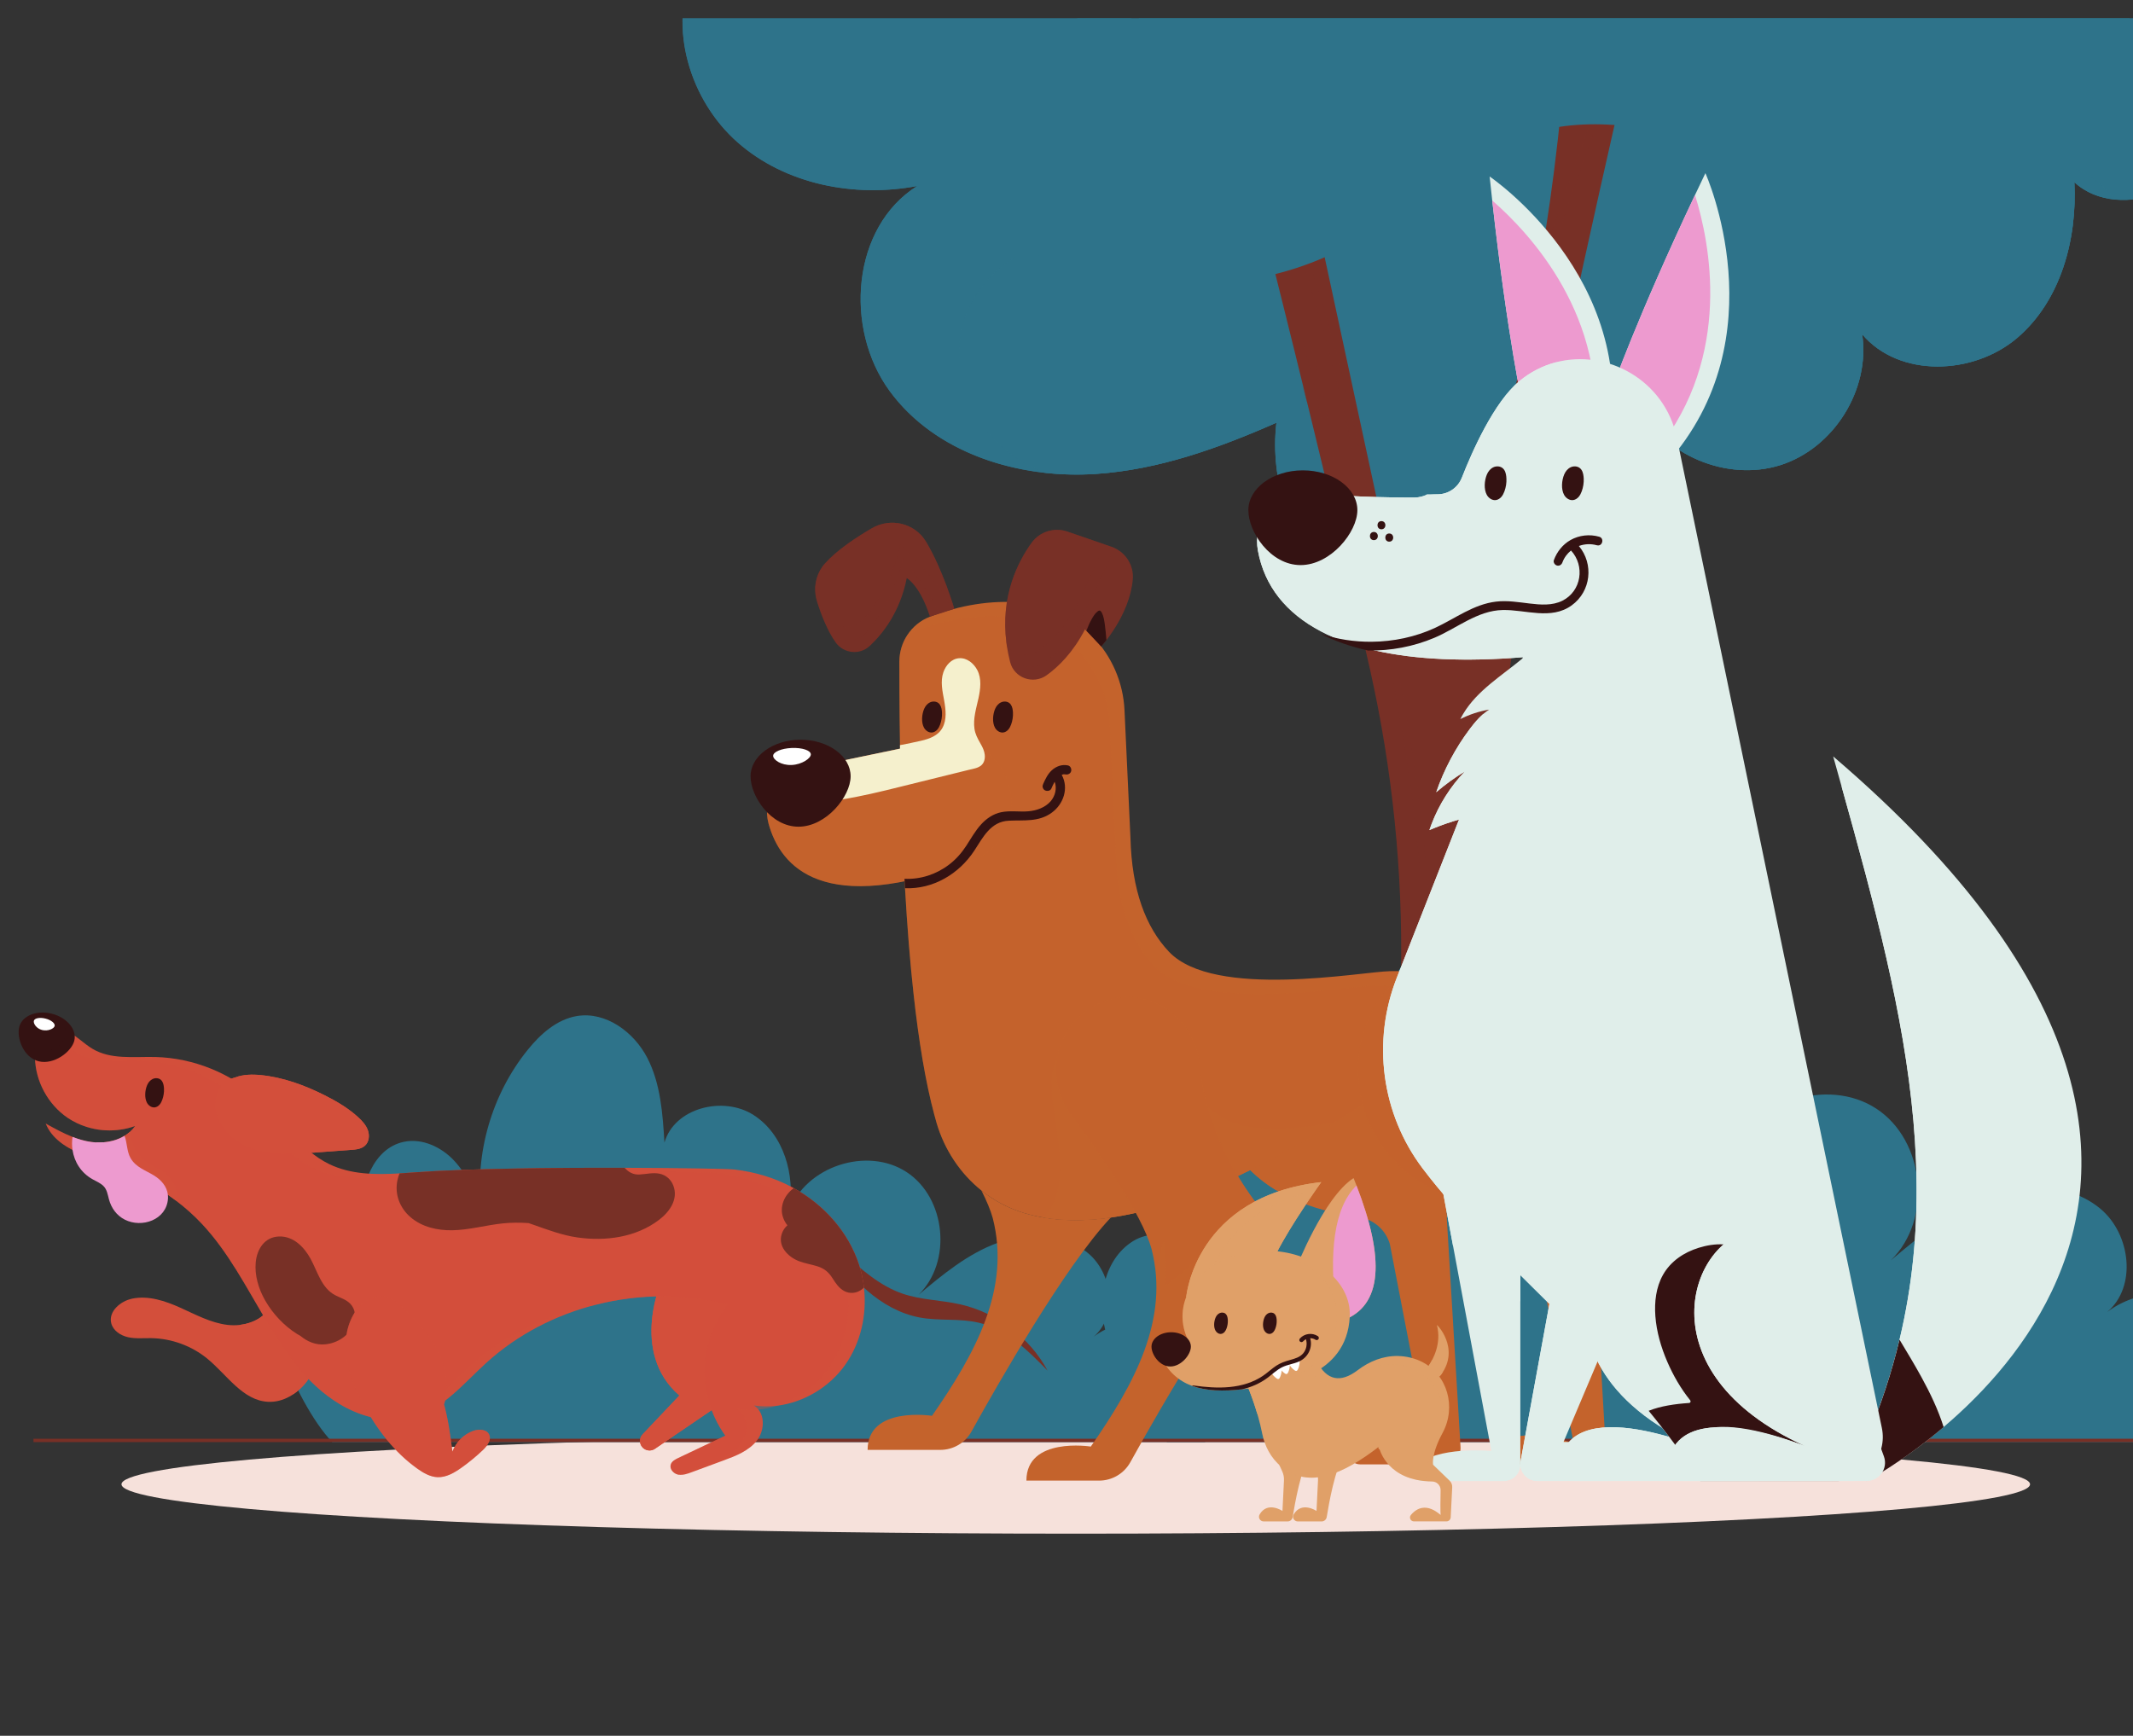 <?xml version="1.0" encoding="UTF-8"?>
<svg id="Capa_1" data-name="Capa 1" xmlns="http://www.w3.org/2000/svg" xmlns:xlink="http://www.w3.org/1999/xlink" viewBox="0 0 668.39 544">
  <rect x="0" y="0" width="668.39" height="544" fill="#333333" stroke="none"/>
  <defs>
    <style>
      .cls-1 {
        opacity: .28;
      }

      .cls-1, .cls-2, .cls-3, .cls-4, .cls-5 {
        isolation: isolate;
      }

      .cls-1, .cls-6 {
        fill: #c4632c;
      }

      .cls-7 {
        fill: #e0eeea;
      }

      .cls-8 {
        fill: #f6e1db;
      }

      .cls-9 {
        fill: #fff;
      }

      .cls-10 {
        fill: #2e738a;
      }

      .cls-2 {
        opacity: .36;
      }

      .cls-2, .cls-11 {
        fill: #d34f3b;
      }

      .cls-12 {
        opacity: .24;
      }

      .cls-13 {
        opacity: .82;
      }

      .cls-14 {
        clip-path: url(#clippath-2);
      }

      .cls-15, .cls-3 {
        fill: #783026;
      }

      .cls-16, .cls-4 {
        fill: #341212;
      }

      .cls-17 {
        fill: #f5f0cd;
      }

      .cls-18, .cls-5 {
        fill: #e0a068;
      }

      .cls-19 {
        clip-path: url(#clippath-1);
      }

      .cls-3 {
        opacity: .3;
      }

      .cls-20 {
        clip-path: url(#clippath);
      }

      .cls-21 {
        fill: none;
      }

      .cls-4 {
        opacity: .56;
      }

      .cls-5 {
        opacity: .25;
      }

      .cls-22 {
        fill: #ed9acf;
      }
    </style>
    <clipPath id="clippath">
      <rect class="cls-21" width="668.39" height="544"/>
    </clipPath>
    <clipPath id="clippath-1">
      <rect class="cls-21" x="10.49" y="5.75" width="657.9" height="446.2"/>
    </clipPath>
    <clipPath id="clippath-2">
      <path class="cls-21" d="M506.81,35.29c-5.87-.51-11.73-1.03-17.6-1.54-5.16,52.63-16.43,104.65-33.51,154.7-1.24,3.63-4.47,6.36-8.3,6.64-6.66,.49-8.99-6.3-10.19-11.9-7.67-35.58-15.35-71.17-23.02-106.75-5.29,1.4-10.57,2.8-15.86,4.19,2.09,8.41,18.01,71.32,31,129.32,7,31.24,10.26,63.2,9.69,95.2l-2.25,125.57h28.79c-.9-67.56-1.79-135.32,5.38-202.51,6.95-65.08,21.42-129.09,35.86-192.93h0Z"/>
    </clipPath>
  </defs>
  <g class="cls-20">
    <g>
      <g id="BACKGROUND">
        <ellipse class="cls-8" cx="337.1" cy="465.18" rx="299.03" ry="15.48"/>
      </g>
      <g id="OBJECTS">
        <g class="cls-19">
          <g>
            <g>
              <path class="cls-10" d="M711.17,8.74c-1.79-12.06-16.59-22.05-26.6-15.08,7.45-17.33,3.1-39.06-10.45-52.18-13.55-13.12-35.4-16.78-52.49-8.78-8.94-21.28-23.02-41.12-42.93-52.8s-46.19-13.9-65.91-1.92c-19.73,11.99-29.78,39.48-19.01,59.9-11.39-15.52-29.88-24.76-48.83-28.21-18.95-3.44-38.46-1.61-57.46,1.53-9.53,1.58-19.26,3.57-27.41,8.77-8.15,5.19-14.48,14.27-13.8,23.91,.27,3.82,1.96,7.5,4.46,10.43-22.54-6.35-47.26-4.8-70.64-.91-25.09,4.18-53.05,13.52-62.99,36.93-7.81,18.38-.96,41.11,14.03,54.3,14.99,13.2,36.61,17.39,56.24,13.68-20.5,12.89-22.94,44.62-8.66,64.18s40.39,27.64,64.56,26.05c19.72-1.29,38.52-8.05,56.69-16.06-2.13,18.23,4.35,37.58,17.91,50.08,18.01,16.6,47.05,19.77,68.22,7.46s32.76-39.13,27.24-62.98c7.9,15.65,27.85,24.03,44.56,18.73s28.18-23.65,25.61-40.99c11.64,13.7,34.83,12.81,48.53,1.17,13.7-11.65,18.88-30.9,17.97-48.85,6.97,6.53,18.1,6.96,26.89,3.22,8.79-3.73,15.64-10.9,21.59-18.38,7.6-9.54,14.46-21.13,12.67-33.19h0Z"/>
              <path class="cls-10" d="M698.51,41.93c-5.95,7.47-12.8,14.64-21.59,18.37-4.34,1.84-9.27,2.67-13.97,2.24-4.81-.42-9.4-2.16-12.92-5.46,.91,17.95-4.27,37.2-17.96,48.85-13.7,11.65-36.9,12.54-48.53-1.17,2.57,17.35-8.91,35.69-25.61,40.99-16.72,5.3-36.66-3.08-44.57-18.73,5.53,23.86-6.07,50.67-27.23,62.99-21.17,12.31-50.22,9.14-68.22-7.46-13.56-12.49-20.04-31.84-17.92-50.08-18.17,8.01-36.98,14.77-56.69,16.06-5.23,.34-10.55,.23-15.83-.35-19.08-2.1-37.54-10.38-48.72-25.7-14.29-19.55-11.85-51.29,8.65-64.18-19.62,3.71-41.24-.48-56.23-13.68-15-13.2-21.84-35.92-14.03-54.3,9.95-23.42,37.9-32.77,62.99-36.93,23.38-3.9,48.09-5.44,70.64,.91-2.51-2.93-4.2-6.61-4.47-10.44-.68-9.63,5.66-18.71,13.81-23.91,8.15-5.18,17.87-7.19,27.41-8.77,19-3.14,38.51-4.97,57.45-1.53,18.96,3.44,37.43,12.69,48.83,28.21-10.76-20.42-.71-47.92,19.01-59.9,19.73-11.98,46-9.76,65.92,1.93,19.9,11.67,33.99,31.52,42.92,52.8,17.09-8.01,38.94-4.34,52.49,8.78s17.91,34.84,10.45,52.18c10-6.97,24.8,3.02,26.6,15.08,1.8,12.06-5.08,23.65-12.66,33.2h-.02Z"/>
              <g class="cls-13">
                <path class="cls-10" d="M650.02,57.08c.91,17.95-4.27,37.2-17.96,48.85-13.7,11.65-36.9,12.54-48.53-1.17,2.57,17.35-8.91,35.69-25.61,40.99-16.72,5.3-36.66-3.08-44.57-18.73,5.53,23.86-6.07,50.67-27.23,62.99-21.17,12.31-50.22,9.14-68.22-7.46-13.56-12.49-20.04-31.84-17.92-50.08-18.17,8.01-36.98,14.77-56.69,16.06-5.23,.34-10.55,.23-15.83-.35-4.9-1.9-9.47-4.59-13.44-8.09-11.71-10.31-17.07-28.06-10.96-42.43,7.77-18.29,29.61-25.6,49.22-28.85,18.27-3.05,37.59-4.25,55.2,.71-1.96-2.29-3.28-5.16-3.49-8.15-.53-7.54,4.42-14.63,10.79-18.69,6.36-4.05,13.97-5.61,21.42-6.85,14.85-2.45,30.09-3.88,44.89-1.19,14.81,2.7,37.6-15.4,53.01-24.76,15.42-9.37,35.95-7.63,51.51,1.49,15.56,9.13,26.56,24.63,33.55,41.26,13.34-6.26,30.42-3.41,41.01,6.85,.99,.96,1.91,1.97,2.78,3.05-4.81-.42-9.4-2.16-12.92-5.46h-.01Z"/>
              </g>
              <g>
                <path class="cls-15" d="M409.91,127.17c-.19-.76-.38-1.53-.57-2.29-2.88-9.91,.57,2.29,.57,2.29Z"/>
                <g>
                  <path class="cls-15" d="M506.81,35.29c-5.87-.51-11.73-1.03-17.6-1.54-5.16,52.63-16.43,104.65-33.51,154.7-1.24,3.63-4.47,6.36-8.3,6.64-6.66,.49-8.99-6.3-10.19-11.9-7.67-35.58-15.35-71.17-23.02-106.75-5.29,1.4-10.57,2.8-15.86,4.19,2.09,8.41,18.01,71.32,31,129.32,7,31.24,10.26,63.2,9.69,95.2l-2.25,125.57h28.79c-.9-67.56-1.79-135.32,5.38-202.51,6.95-65.08,21.42-129.09,35.86-192.93h0Z"/>
                  <g class="cls-14">
                    <g class="cls-12">
                      <path class="cls-15" d="M503.48,24c-4.11,11.56-8.26,23.1-12.33,34.67-3.91,11.11-7.67,22.28-10.69,33.67-3.03,11.43-5.25,23.07-6.16,34.87-.94,12.14-.71,24.32-1.17,36.47-.23,6.07-.62,12.15-1.45,18.18-.58,4.19-1.54,8.44-3.42,12.25-1.73,3.51-4.36,6.76-8.14,8.14-4.52,1.65-9.29,.31-13.18-2.26-8.61-5.68-12.43-16.33-14.68-25.93-1.21-5.17-2.04-10.42-2.97-15.64-1.04-5.87-2.18-11.72-3.4-17.56-2.43-11.61-5.21-23.15-8.34-34.6-3.14-11.5-6.63-22.9-10.46-34.19-.94-2.77-1.9-5.53-2.88-8.28-.44-1.25-2.44-.71-2,.55,4.07,11.45,7.8,23.02,11.16,34.69,3.35,11.62,6.33,23.34,8.96,35.15,1.32,5.93,2.55,11.88,3.68,17.85,1.06,5.59,1.97,11.21,3.03,16.8,1.92,10.04,4.69,20.8,11.75,28.57,3.22,3.55,7.54,6.52,12.32,7.39,4.45,.81,8.9-.41,12.3-3.39,3.18-2.78,5.13-6.75,6.41-10.71,1.53-4.72,2.1-9.69,2.57-14.61,1.17-12.29,.98-24.65,1.35-36.98,.19-6.17,.53-12.35,1.24-18.49,.7-5.99,1.75-11.93,3.04-17.82,2.58-11.77,6.15-23.31,10.02-34.71,3.95-11.64,8.16-23.2,12.28-34.78l3.12-8.77c.45-1.26-1.55-1.8-2-.55l.04,.02Z"/>
                      <path class="cls-15" d="M449.05,307.5c-.49-16.51-1.68-33-3.55-49.42-1.86-16.27-4.38-32.46-7.58-48.51-.41-2.03-.82-4.07-1.25-6.1-.27-1.3-2.27-.75-2,.55,3.38,16.08,6.09,32.29,8.11,48.6,2.01,16.24,3.34,32.56,3.99,48.9,.65,16.35,.63,32.72-.07,49.07s-2.07,32.66-4.12,48.89c-2.05,16.22-4.78,32.35-8.18,48.34-.43,2.03-.88,4.06-1.33,6.08-.29,1.3,1.7,1.85,2,.55,3.59-16.04,6.51-32.24,8.74-48.52,2.23-16.3,3.8-32.69,4.67-49.12,.87-16.42,1.06-32.87,.57-49.3h0Z"/>
                      <path class="cls-15" d="M460.03,224.41c-.49-.13-1.19,.17-1.27,.72-2.29,14.82-3.49,29.8-3.52,44.8,0,4.23,.08,8.47,.25,12.7,.05,1.33,2.12,1.33,2.07,0-.6-14.85-.09-29.73,1.54-44.5,.46-4.16,1.01-8.3,1.65-12.44,.09-.55-.14-1.11-.72-1.27h0Z"/>
                      <path class="cls-15" d="M461.91,404.01c-1.25-19.28-2.17-38.58-2.77-57.9-.34-10.94-.58-21.88-.71-32.82-.02-1.33-2.09-1.33-2.07,0,.24,19.42,.8,38.83,1.69,58.23,.88,19.3,2.09,38.59,3.62,57.85,.86,10.91,1.83,21.81,2.91,32.7,.13,1.31,2.2,1.33,2.07,0-1.9-19.33-3.48-38.69-4.73-58.06h0Z"/>
                      <path class="cls-15" d="M413.03,116.73c-.8-3.26-1.68-6.5-2.63-9.72-.38-1.27-2.37-.73-2,.55,3.31,11.19,5.72,22.66,7.15,34.25,.41,3.29,.73,6.59,.99,9.89,.1,1.32,2.17,1.33,2.07,0-.91-11.78-2.77-23.49-5.58-34.97h0Z"/>
                    </g>
                  </g>
                </g>
              </g>
              <path class="cls-10" d="M316.1,138.05c-2.26-.6-4.4-1.46-6.41-2.56-2.85-5.05-5.23-10.35-7.09-15.85-3.84-11.4-4.8-25.68,4-33.9,11.52-10.76,29.8-3.79,45.07,.14,23.87,6.14,50.06,2.73,71.58-9.31,19.19-10.74,34.87-28.05,55.85-34.62,19.76-6.2,41.26-1.86,60.93,4.67,19.66,6.54,38.81,15.26,59.34,18.01,20.53,2.74,43.52-1.69,56.94-17.47,9.62-11.3,12.97-27.1,10.94-41.8-2.03-14.71-9.02-28.38-18.01-40.19-9.54-12.55-21.68-23.46-36.23-29.54-14.54-6.08-31.66-6.92-45.93-.22-9.48,4.45-17.51,11.99-27.59,14.77-13.87,3.79-28.25-2.12-42.07-6.05-40.55-11.5-85.81-5.25-121.72,16.81-8.16,5-16.11,11.08-20.43,19.61-4.32,8.53-4.05,20.01,2.87,26.61-14.29-6.46-31.81,.37-42.27,12.06-10.46,11.68-15.4,27.17-19.72,42.26-4.06,14.21-7.87,28.98-5.79,43.61,1.74,12.31,8.65,24.59,19.32,30.42"/>
            </g>
            <path class="cls-10" d="M699.17,413.27c-10.25-9.69-27.63-10.62-38.86-2.08,9.38-7.96,7.33-24.45-2.11-32.34-9.44-7.89-23.45-8.23-35.01-4.02-11.56,4.2-21.25,12.25-30.68,20.15,13.11-12.73,10.72-37.57-4.59-47.55-15.31-9.99-39-2.17-45.37,14.96,2.34-13.77-2.07-29.51-13.84-37.04-11.76-7.53-30.65-2.75-34.47,10.69-.69-11.23-1.48-22.84-6.66-32.82s-16.02-17.96-27.13-16.16c-7.85,1.27-14.23,7-19.21,13.2-13.84,17.19-20.44,40.03-17.91,61.96-2.54-6.84-5.43-13.75-10.4-19.09s-12.45-8.89-19.59-7.36c-11.86,2.55-16.9,17.03-16.33,29.15s4.53,24.37,1.72,36.17c1.02-10.95-14.36-17.92-23.69-12.11-9.34,5.81-11.65,19.02-8.21,29.47,3.44,10.44,11.26,25.57,18.85,33.52h337.77c7.89-11.7,5.97-28.99-4.28-38.68v-.02Z"/>
            <path class="cls-10" d="M374.15,420.63c-8.3-7.84-22.37-8.6-31.46-1.68,7.59-6.45,5.93-19.8-1.71-26.18-7.64-6.39-18.99-6.66-28.35-3.26-9.36,3.4-17.21,9.92-24.84,16.32,10.62-10.31,8.68-30.42-3.72-38.51-12.39-8.09-31.58-1.76-36.74,12.11,1.89-11.15-1.68-23.9-11.21-29.99-9.53-6.1-24.82-2.22-27.91,8.65-.56-9.09-1.2-18.49-5.39-26.58-4.2-8.09-12.97-14.54-21.97-13.09-6.36,1.03-11.52,5.67-15.56,10.69-11.21,13.92-16.55,32.42-14.5,50.17-2.06-5.54-4.4-11.13-8.42-15.46s-10.08-7.2-15.86-5.96c-9.61,2.06-13.69,13.79-13.23,23.6,.46,9.82,3.67,19.73,1.39,29.29,.82-8.87-11.63-14.51-19.19-9.8s-9.43,15.4-6.65,23.86c2.78,8.46,9.12,20.7,15.26,27.14H377.61c6.39-9.47,4.84-23.47-3.47-31.32h.01Z"/>
            <rect class="cls-15" x="-54" y="450.9" width="722.39" height="2.08"/>
          </g>
        </g>
        <g>
          <path class="cls-15" d="M264.34,392.83c5.6,5.04,11.42,10.2,18.55,12.63,5.77,1.96,12,1.98,17.94,3.32,11.55,2.59,21.82,10.38,27.44,20.79-6.16-6.37-12.88-12.94-21.5-15.01-6.03-1.45-12.39-.52-18.49-1.64-6.13-1.13-11.76-4.3-16.48-8.38s-8.59-9.04-12.13-14.18l4.67,2.48h0Z"/>
          <path class="cls-11" d="M207.85,400.62c-.47,0-10.72,23.17,5.04,36.73l-11.53,12.18c-1.29,1.37-1.02,3.58,.57,4.58h0c1.01,.64,2.3,.62,3.28-.05l23.6-16.08,10.09-17.34-9.3-24.28-21.75,4.26h0Z"/>
          <path class="cls-11" d="M207.85,400.62c-.47,0-10.72,23.17,5.04,36.73l-11.53,12.18c-1.29,1.37-1.02,3.58,.57,4.58h0c1.01,.64,2.3,.62,3.28-.05l23.6-16.08,10.09-17.34-9.3-24.28-21.75,4.26h0Z"/>
          <path class="cls-11" d="M41.36,407.01c5.13-1.08,10.41,.7,15.19,2.85,4.78,2.15,9.5,4.73,14.7,5.36,5.2,.64,11.16-1.23,13.5-5.92l16.94,10.86c-1.22,4.56-2.74,9.16-5.63,12.9-2.88,3.74-7.37,6.53-12.09,6.27-7.92-.42-12.83-8.43-18.95-13.47-4.93-4.06-11.25-6.38-17.64-6.48-2.42-.04-4.88,.23-7.24-.29-2.36-.52-4.71-2.06-5.29-4.41-.9-3.64,2.84-6.89,6.51-7.66h0Z"/>
          <path class="cls-11" d="M91.87,436.97c-3-2.77-5.83-5.72-8.43-8.84-3.12-3.73-6.33-8.15-8.12-12.93,3.94-.5,7.68-2.42,9.42-5.91l16.94,10.86c-1.22,4.56-2.74,9.16-5.63,12.9-1.16,1.51-2.6,2.85-4.19,3.91h0Z"/>
          <path class="cls-11" d="M264.83,427.78c-4.93,6.95-12.9,11.73-21.3,12.78-2.41,.29-4.86,.28-7.29-.07,.57,.34,1.05,.77,1.44,1.27,2.04,2.57,1.66,6.9-.45,9.64-2.51,3.29-6.59,4.87-10.45,6.29-3.35,1.24-6.69,2.47-10.04,3.71-1.34,.5-2.76,1-4.16,.76-.04,0-.07,0-.11-.02-1.43-.3-2.72-1.77-2.28-3.15,.32-1.03,1.4-1.6,2.37-2.06,4.91-2.33,9.83-4.67,14.73-6.99-4.83-6.67-7.13-15.13-6.37-23.32,.61-6.42,3.1-12.62,7.02-17.75-13.3-3.49-27.48-3.4-40.83-.06-.03,0-.06,0-.09,.02-12.83,3.21-24.88,9.41-34.66,18.32-6.94,6.31-13.23,14.1-22.2,16.84-1.45,.44-2.93,.74-4.42,.89-6.65,.68-13.55-1.36-19.34-4.86-20.41-12.32-26.74-38.92-43.03-56.35-2.5-2.67-5.22-5.11-8.13-7.32-.86-.66-1.74-1.3-2.64-1.92-.07-.05-.15-.1-.22-.15-5.91-4.08-12.45-7.3-19.22-9.73-3.44-1.23-7.16-2.46-10.44-4.17-1.43-.74-2.78-1.57-3.99-2.53-1.92-1.53-3.47-3.39-4.41-5.73,2.73,1.52,5.51,3.06,8.41,4.19,1.89,.74,3.82,1.31,5.83,1.59,1.11,.16,2.25,.21,3.39,.15h0c2.13-.12,4.24-.62,6.11-1.55,.33-.16,.64-.33,.95-.52,.59-.36,1.15-.76,1.66-1.22,.63-.55,1.19-1.18,1.68-1.88-1.49,.55-3.04,.94-4.62,1.15-.2,.03-.4,.06-.6,.08-.12,.02-.25,.03-.37,.04-3.22,.34-6.52,0-9.62-.98-2.13-.67-4.16-1.64-6-2.89-6.1-4.18-10.02-11.39-10.17-18.8-.02-.81,.04-1.65,.17-2.47,.33-2.19,1.19-4.32,2.75-5.62,.5-.44,1.09-.78,1.75-1.01,1.85-.63,3.58-.25,5.27,.61,2.72,1.39,5.28,4.01,7.96,5.64,5.8,3.56,13.13,2.47,19.92,2.64,11.9,.33,23.62,5.08,32.36,13.14,7.42,6.82,12.96,16.04,22.03,20.43,6.74,3.27,14.42,3.35,22,2.91,1.68-.1,3.35-.23,5.01-.35,16.07-1.17,43.44-1.47,65.51-1.41,18.13,.04,32.68,.32,34.47,.54,6.27,.74,12.41,2.54,17.98,5.51,.2,.11,.4,.22,.6,.33,9.42,5.18,17.09,13.76,20.42,23.96,.76,2.33,1.28,4.75,1.56,7.19,.97,8.48-.97,17.31-5.91,24.26h.01Z"/>
          <path class="cls-2" d="M259.69,428.9c-3.91,5.51-9.73,9.66-16.16,11.66-1.91,.59-3.87,1-5.85,1.2-2.18,.21-4.39,.17-6.58-.15,3.56,2.13,3.5,7.64,.99,10.91-2.51,3.29-6.59,4.87-10.45,6.29-3.02,1.12-6.04,2.23-9.06,3.35-.04,0-.07,0-.11-.02-1.43-.3-2.72-1.77-2.28-3.15,.32-1.03,1.4-1.6,2.37-2.06,4.91-2.33,9.83-4.67,14.73-6.99-4.83-6.67-7.13-15.13-6.37-23.32,.61-6.42,3.1-12.62,7.02-17.75-13.3-3.49-27.48-3.4-40.83-.06-.03,0-.06,0-.09,.02-14.72,2.73-28.72,9.35-39.8,19.44-6.75,6.14-12.89,13.68-21.48,16.61-6.65,.68-13.55-1.36-19.34-4.86-20.41-12.32-26.74-38.92-43.03-56.35-2.5-2.67-5.22-5.11-8.13-7.32-.86-.66-1.74-1.3-2.64-1.92-.07-.05-.15-.1-.22-.15-5.91-4.08-12.45-7.3-19.22-9.73-3.44-1.23-7.16-2.46-10.44-4.17-1.43-.74-2.78-1.57-3.99-2.53,1.52,.54,3.08,.95,4.69,1.17,2.84,.4,5.89,.11,8.53-.97h0c2.13-.12,4.24-.62,6.11-1.55,.33-.16,.64-.33,.95-.52,.59-.36,1.15-.76,1.66-1.22,.63-.55,1.19-1.18,1.68-1.88-1.49,.55-3.04,.94-4.62,1.15-.2,.03-.4,.06-.6,.08,.03-.03,.05-.07,.08-.11-.15,.05-.3,.11-.45,.15-3.22,.34-6.52,0-9.62-.98-2.13-.67-4.16-1.64-6-2.89-6.1-4.18-10.02-11.39-10.17-18.8-.02-.81,.04-1.65,.17-2.47,.33-2.19,1.19-4.32,2.75-5.62,.63,.15,1.26,.4,1.88,.72,2.72,1.39,5.28,4.01,7.96,5.64,5.8,3.56,13.13,2.47,19.92,2.64,11.9,.33,23.62,5.08,32.36,13.14,7.42,6.82,12.96,16.04,22.03,20.43,6.74,3.27,14.42,3.35,22,2.91,1.68-.1,3.35-.23,5.01-.35,16.07-1.17,43.44-1.47,65.51-1.41,18.13,.04,32.68,.32,34.47,.54,6.27,.74,12.41,2.54,17.98,5.51,.2,.11,.4,.22,.6,.33,9.42,5.18,17.09,13.76,20.42,23.96,.76,2.33,1.28,4.75,1.56,7.19,.97,8.48-.97,17.31-5.91,24.26h0Z"/>
          <path class="cls-11" d="M55.24,376.35l-2.86-2.07c-.02-.19-.05-.39-.09-.58-.63-3.06-3.09-4.19-5.63-5.49-4.63-2.38-7.74-6.64-8.59-11.71,.33-.16,.64-.33,.95-.52,.59-.36,1.15-.76,1.66-1.22,.14,.19,.22,.43,.25,.7,.29,2.8,1.57,5.48,3.53,7.5,2.06,2.13,4.84,2.89,7.18,4.59,3.08,2.22,4.03,5.51,3.6,8.8h0Z"/>
          <g>
            <path class="cls-15" d="M210.99,371.56c-.72-1.88-2.28-3.3-4.27-3.71-2.11-.44-4.18,.13-6.29,.24-2.1,.11-3.43-.75-4.72-2.1-22.07-.06-49.44,.24-65.51,1.41-1.66,.12-3.33,.25-5.01,.35-.27,.69-.49,1.41-.65,2.15-.94,4.37,.75,8.7,4.11,11.58,3.63,3.1,8.38,4.16,13.06,4.09,5.35-.09,10.52-1.6,15.81-2.15,2.7-.28,5.4-.28,8.1-.1,.5,.17,1,.34,1.49,.51,4.56,1.6,9,3.3,13.81,3.99,8.83,1.26,18.37,0,25.62-5.53,3.29-2.5,6.09-6.46,4.45-10.73h0Z"/>
            <path class="cls-15" d="M109.86,408.71c-1.3-1.44-3.19-1.93-4.85-2.8-4.28-2.25-5.53-7.46-7.69-11.4-2.01-3.68-5.38-7.15-9.89-6.99-4.5,.15-6.88,3.91-7.29,8.03s.89,8.39,2.91,11.95c2.37,4.2,5.94,8,10.03,10.57,.32,.2,.66,.39,1.01,.57,2.18,1.82,4.84,2.97,7.82,2.68,3.95-.38,7.76-2.86,9.02-6.75,.65-2.01,.38-4.26-1.07-5.86h0Z"/>
            <path class="cls-15" d="M269.18,396.33c-3.33-10.2-11-18.78-20.42-23.96-2.96,2.03-4.65,5.89-3.31,9.38,.32,.85,.76,1.61,1.28,2.27-.76,.67-1.37,1.54-1.74,2.63-1.35,3.93,1.92,7.25,5.31,8.58,1.89,.73,3.9,1.02,5.83,1.63,2.11,.67,3.48,1.77,4.66,3.62,1.02,1.6,2.07,3.25,3.8,4.16,1.77,.92,3.83,.68,5.42-.49,.26-.19,.5-.4,.73-.63-.28-2.44-.8-4.86-1.56-7.19Z"/>
          </g>
          <g>
            <path class="cls-22" d="M52.63,375.74c-.49,6.59-8.19,9.22-13.53,6.5-2.58-1.32-4.21-3.61-4.96-6.36-.4-1.49-.61-3.13-1.79-4.24-.95-.9-2.23-1.43-3.36-2.06-3.55-1.98-5.71-5.4-6.27-9.2-.2-1.32-.2-2.7,.01-4.07,1.89,.74,3.82,1.31,5.83,1.59,.54,.07,1.08,.12,1.63,.15,.75,.04,1.51,.02,2.26-.05,2.34-.18,4.63-.84,6.57-2.02,.86,2.17,.69,4.85,1.86,6.92,1.67,2.96,4.68,3.84,7.4,5.52,2.25,1.38,4.02,3.43,4.32,6.01,.05,.42,.06,.86,.03,1.31h0Z"/>
            <path class="cls-22" d="M43.6,377.66c.12,1.45-2.13,1.43-2.25,0-.37-4.44-4.36-7.39-7.13-10.44-2.28-2.51-4.25-5.75-4.03-9.17,.75,.04,1.51,.02,2.26-.05-.38,3.74,2.64,6.95,5.12,9.46,2.85,2.89,5.68,5.98,6.03,10.2Z"/>
          </g>
          <path class="cls-16" d="M23.28,326.18c-.88,3.48-6.41,7.63-11.17,6.43-4.76-1.2-6.96-7.3-6.08-10.78,.88-3.48,5.45-5.33,10.21-4.13,4.76,1.2,7.92,4.99,7.04,8.48Z"/>
          <path class="cls-4" d="M20.62,324.7c-.66,2.6-4.8,5.71-8.36,4.81-3.56-.9-5.2-5.46-4.55-8.06,.66-2.6,4.08-3.99,7.64-3.09,3.56,.9,5.92,3.74,5.27,6.34Z"/>
          <path class="cls-9" d="M17.12,321.56c-.21,.84-2.12,1.7-3.92,1.25-1.8-.45-2.8-2.04-2.59-2.88,.21-.84,1.84-1.16,3.64-.7,1.8,.45,3.08,1.5,2.87,2.34h0Z"/>
          <path class="cls-16" d="M51.39,341.22c0-.18-.02-.37-.04-.55-.09-.85-.33-1.75-.99-2.29-.69-.57-1.72-.6-2.52-.22s-1.4,1.12-1.74,1.94c-.68,1.6-.89,3.99-.02,5.55,.49,.88,1.48,1.55,2.48,1.4,.57-.09,1.07-.42,1.45-.85s.63-.96,.83-1.5c.41-1.11,.6-2.3,.55-3.48h0Z"/>
          <path class="cls-11" d="M37.2,356.51c-.07,0-.15,.02-.22,.02h-.02l.24-.02Z"/>
          <path class="cls-11" d="M130.78,424.88c3.9,3.8,6.42,8.83,8.01,14.03,1.58,5.21,2.29,10.63,2.98,16.03,1.08-2.98,3.53-5.43,6.51-6.5,1.77-.64,4.21-.54,5.01,1.17,.78,1.68-.61,3.54-1.95,4.82-2.11,2-4.35,3.86-6.72,5.54-2.24,1.59-4.78,3.09-7.52,2.98-2.3-.09-4.4-1.31-6.28-2.64-7.27-5.16-12.79-12.48-17.04-20.31-2.32-4.28-4.32-8.8-5.13-13.6s-.36-9.93,1.99-14.19c1.02-1.86,2.41-3.55,4.21-4.67s4.03-1.63,6.09-1.13,3.76,1.93,5.32,3.37c4.27,3.92,8.24,8.29,10.82,13.47,2.59,5.18,3.69,11.28,2.11,16.85"/>
          <path class="cls-2" d="M130.78,424.88c3.9,3.8,6.42,8.83,8.01,14.03,1.58,5.21,2.29,10.63,2.98,16.03,1.08-2.98,3.53-5.43,6.51-6.5,1.77-.64,4.21-.54,5.01,1.17,.78,1.68-.61,3.54-1.95,4.82-2.11,2-4.35,3.86-6.72,5.54-2.24,1.59-4.78,3.09-7.52,2.98-2.3-.09-4.4-1.31-6.28-2.64-7.27-5.16-12.79-12.48-17.04-20.31-2.32-4.28-4.32-8.8-5.13-13.6s-.36-9.93,1.99-14.19c1.02-1.86,2.41-3.55,4.21-4.67s4.03-1.63,6.09-1.13,3.76,1.93,5.32,3.37c4.27,3.92,8.24,8.29,10.82,13.47,2.59,5.18,3.69,11.28,2.11,16.85"/>
          <path class="cls-11" d="M68.87,340.96c1.11-1.67,2.9-2.8,4.84-3.29,2.51-.95,5.38-1,8.1-.72,6.94,.7,13.61,3.15,19.84,6.27,3.83,1.92,7.56,4.12,10.7,7.03,1.24,1.15,2.41,2.45,2.95,4.05,.55,1.6,.34,3.55-.89,4.71-1.15,1.09-2.85,1.26-4.43,1.37-3.85,.28-7.71,.57-11.56,.85-5.9,.43-11.93,.85-17.64-.69s-11.13-5.45-12.85-11.11c-.85-2.81-.69-6.03,.94-8.47h0Z"/>
          <path class="cls-11" d="M68.87,340.96c1.11-1.67,2.9-2.8,4.84-3.29,2.51-.95,5.38-1,8.1-.72,6.94,.7,13.61,3.15,19.84,6.27,3.83,1.92,7.56,4.12,10.7,7.03,1.24,1.15,2.41,2.45,2.95,4.05,.55,1.6,.34,3.55-.89,4.71-1.15,1.09-2.85,1.26-4.43,1.37-3.85,.28-7.71,.57-11.56,.85-5.9,.43-11.93,.85-17.64-.69s-11.13-5.45-12.85-11.11c-.85-2.81-.69-6.03,.94-8.47h0Z"/>
        </g>
        <g>
          <path class="cls-6" d="M464.35,181.18c32.66,48.57,32.02,93.8-6.67,135.23l4.35,4.61s77.58-56.8,2.32-139.84h0Z"/>
          <path class="cls-6" d="M426.16,458.94h26.27c3.02,0,5.42-2.47,5.24-5.41l-5.06-84.27c-19.47-1.73-24.99-15.26-25.88-39.86-.31-8.59-14.5-15.44-22.8-18.36-7.8-2.75-13.87,.12-18.46,7.78-5.04,8.41-6.6,18.46-4.5,27.98,2.86,12.98,12.77,30.25,44.62,34.6,4.76,.65,8.65,4.02,9.94,8.53l12.09,62.55s-17.2-5.84-23.95,.8c-2.12,2.09-.52,5.65,2.49,5.65h0Z"/>
          <path class="cls-6" d="M416.34,362.09c.25-.23,.6-.17,.79,.1,2.47,3.6,5.76,6.59,9.34,9.06,7.04,4.87,15.29,8.01,23.65,9.72,1.07,.22,2.15,.42,3.24,.59l-.74-12.3c-19.47-1.73-23.39-17.99-24.28-42.59-.31-8.59-16.1-12.7-24.4-15.62-7.8-2.75-13.87,.12-18.46,7.78-5.04,8.41-6.6,18.46-4.5,27.98,1.87,8.51,6.78,18.87,18.92,26.22,5.93-2.94,11.61-6.4,16.45-10.94h-.01Z"/>
          <path class="cls-6" d="M462.04,321.03c-1.51,1.17-3.02,2.32-4.52,3.46-25.52,19.35-48.81,34.24-69.61,44.09-11.44,5.41-22.12,9.29-31.99,11.53h0c-2.66,.62-5.27,1.1-7.81,1.46-9.89,1.44-18.89,1.03-26.9-1.31-5.06-1.47-9.66-3.94-13.66-7.14,0,0-.02,0-.02-.02-6.64-5.33-11.58-12.75-14.05-21.17-.25-.86-.49-1.73-.73-2.64-2.72-10.1-4.86-22.97-6.5-37.96-1.11-10.09-1.98-21.14-2.66-32.97-.05-.97-.12-1.95-.16-2.94-1.12-20.77-1.63-43.8-1.61-68.06,0-3.02,.9-5.92,2.5-8.35,1.67-2.56,4.12-4.6,7.09-5.74,9.58-3.66,19.08-5.2,28.49-4.44,17.77,1.42,31.65,15.97,32.47,33.77l1.86,39.9c.41,16.57,4.82,28.12,12.08,35.79,14.15,14.96,60.36,6.24,69.21,6.08,17.44-.31,27.55,2.38,26.53,16.66h-.01Z"/>
          <path class="cls-1" d="M457.52,324.49c-25.52,19.35-48.81,34.24-69.61,44.09-11.44,5.41-22.12,9.29-31.99,11.53h0c-2.66,.62-5.27,1.1-7.81,1.46-9.89,1.44-18.89,1.03-26.9-1.31-5.06-1.47-9.66-3.94-13.66-7.14,0,0-.02,0-.02-.02-6.64-5.33-11.58-12.75-14.05-21.17-.25-.86-.49-1.73-.73-2.64-2.72-10.1-4.86-22.97-6.5-37.96-1.11-10.09-1.98-21.14-2.66-32.97-.04-.72-.09-1.45-.12-2.18-.02-.25-.03-.51-.04-.76-.5-9.21-.87-18.87-1.14-28.88-.1-3.92-.19-7.89-.25-11.91,0-.36-.02-.72-.02-1.09-.14-8.53-.21-17.27-.2-26.18,0-3.02,.9-5.92,2.5-8.35,.79-.49,1.63-.91,2.52-1.25,9.58-3.66,19.08-5.2,28.49-4.44,17.77,1.42,31.65,15.97,32.47,33.77l1.85,39.9c.42,16.57,4.83,28.12,12.09,35.79,14.15,14.96,60.36,6.24,69.21,6.08,17.01-.3,27.05,2.25,26.58,15.63h0Z"/>
          <path class="cls-6" d="M406.78,353.4c-3.26,.28-6.54,.39-9.8,.26-3.24-.13-6.49-.43-9.58-1.47-6.11-2.06-10.77-6.51-14.61-11.55-2.02-2.65-3.8-5.45-5.62-8.23-1.68-2.57-3.45-5.15-5.81-7.16-2.48-2.12-5.49-3.23-8.72-3.52-3.05-.27-6.16-.1-9.14,.63-5.53,1.36-10.58,4.81-12.71,10.24-2.1,5.34-1.1,11.38-.33,16.9,.84,6.02,1.89,12.11,1.64,18.21-.21,5.06-1.5,10.21-5.12,13.86,6.49,1.11,13.54,1.1,21.12,0,2.54-.36,5.15-.85,7.81-1.46h.01c9.87-2.24,20.54-6.13,31.99-11.54,9.69-4.59,19.92-10.28,30.67-17-3.89,.86-7.83,1.47-11.8,1.82h0Z"/>
          <g>
            <path class="cls-15" d="M354.97,181.61c-1.04,11.45-9.9,20.99-9.9,20.99l-5.06-5.37c-3.76,7.22-8.25,11.69-12.08,14.42-4.18,2.98-10.13,.83-11.4-4.15-.43-1.69-.76-3.33-1.01-4.93-.06-.39-.11-.77-.15-1.15-1.88-14.57,3.54-25.29,7.91-31.32,2.55-3.51,7.11-4.91,11.21-3.49l11.79,4.06,2.04,.7c.27,.09,.53,.2,.79,.31,3.84,1.7,6.24,5.68,5.86,9.93h0Z"/>
            <path class="cls-3" d="M349.11,171.68c-1.33,4.12-10.18,22.16-10.39,22.78-3.63,6.54-7.84,10.68-11.47,13.26-4.18,2.98-10.13,.83-11.39-4.15-.07-.29-.14-.57-.2-.85-.11-.44-.21-.87-.29-1.3-1.88-14.57,3.54-25.29,7.91-31.32,2.55-3.51,7.11-4.91,11.21-3.49l11.79,4.06,2.04,.7c.27,.09,.53,.2,.79,.31h0Z"/>
            <path class="cls-3" d="M346.28,170.67c-2.77,6.49-9.12,19.45-9.31,19.97-3.63,6.55-7.83,10.68-11.46,13.27-3.22,2.29-7.48,1.54-9.85-1.19-.05-.05-.09-.1-.14-.15-.06-.39-.11-.77-.15-1.15-1.88-14.57,3.54-25.29,7.91-31.32,2.55-3.51,7.11-4.91,11.21-3.49l11.79,4.06Z"/>
          </g>
          <path class="cls-16" d="M346.64,199.86c-.13-1.39-.24-2.78-.44-4.16-.17-1.18-.34-2.48-.88-3.56-.19-.38-.34-.6-.64-.77,.02,0-.06-.02-.12-.02-.13,0,0-.02-.14,.02-.17,.04-.32,.13-.49,.26-.81,.61-1.39,1.6-1.88,2.47-.64,1.14-1.15,2.35-1.61,3.58l4.63,4.92s.67-.72,1.65-1.99c-.02-.25-.06-.49-.08-.74h0Z"/>
          <g>
            <path class="cls-15" d="M299.03,190.8l-.55,.18-4.2,1.36-2.88,.93c-3.12-9.83-7.26-12.09-7.26-12.09-2.1,10.68-7.6,17.54-11.6,21.27-3.13,2.93-8.17,2.39-10.67-1.09-1.33-1.85-2.47-4.07-3.43-6.29-1.02-2.33-1.83-4.68-2.43-6.62-.19-.6-.33-1.21-.42-1.82-.01,0-.01-.02-.01-.03-.54-3.6,.49-7.31,2.96-10.04,3.79-4.2,9.74-8.14,14.67-11.01,5.88-3.43,13.48-1.6,16.98,4.24,5.34,8.91,8.84,21.01,8.84,21.01h0Z"/>
            <path class="cls-3" d="M299.03,190.8l-.55,.18-4.2,1.36c-3.96-8.73-11.38-17.36-11.38-17.36-2.1,10.68-8.1,20.17-12.1,23.91-3.14,2.92-8.17,2.39-10.67-1.1-.6-.84-1.17-1.76-1.69-2.72-1.02-2.33-1.83-4.68-2.43-6.62-.19-.6-.33-1.21-.42-1.82-.01,0-.01-.02-.01-.03-.54-3.6,.49-7.31,2.96-10.04,3.79-4.2,9.74-8.14,14.67-11.01,5.88-3.43,13.48-1.6,16.98,4.24,5.34,8.91,8.84,21.01,8.84,21.01h0Z"/>
            <path class="cls-3" d="M299.03,190.8l-.55,.18c-4.66-9.34-16.41-20.23-16.41-20.23-2.1,10.68-8.1,20.17-12.1,23.91-3.13,2.92-8.17,2.39-10.67-1.1-1.46-2.03-2.7-4.5-3.71-6.93-.01,0-.01-.02-.01-.03-.54-3.6,.49-7.31,2.96-10.04,3.79-4.2,9.74-8.14,14.67-11.01,5.88-3.43,13.48-1.6,16.98,4.24,5.34,8.91,8.84,21.01,8.84,21.01h0Z"/>
          </g>
          <path class="cls-6" d="M294.23,232.22c-.8,0-27.03,5.48-42.8,8.79-7.76,1.63-12.69,9.43-10.61,17.08,3.71,13.6,17.16,29.37,63.33,11.96,21.79-8.22,13.86-40.88-9.24-37.91-.23,.03-.45,.06-.68,.09h0Z"/>
          <path class="cls-1" d="M304.15,270.04c-7.79,2.94-14.65,4.93-20.69,6.14-29.74,6.01-39.55-6.79-42.63-18.1-1.72-6.31,1.33-12.73,6.82-15.7,1.16-.62,2.42-1.09,3.78-1.38,9.02-1.89,21.45-4.49,30.6-6.37,6.85-1.4,11.86-2.41,12.21-2.41,.22-.03,.45-.06,.68-.09,5.27-.68,9.75,.5,13.26,2.82,11.9,7.84,12.79,28.75-4.03,35.09Z"/>
          <path class="cls-17" d="M308.57,236.5c-.06-.54-.2-1.05-.39-1.55-.28-.76-.69-1.48-1.09-2.19-.79-1.37-1.49-2.73-1.73-4.32-.48-3.24,.56-6.45,1.25-9.59,.62-2.87,1.05-6.11-.36-8.83-1.08-2.08-3.24-3.92-5.71-3.73-2.43,.18-4.15,2.21-4.92,4.38-1.02,2.91-.27,6.05,.26,8.99,.49,2.76,.85,5.88-.56,8.45-1.36,2.48-4.1,3.45-6.7,4.05-2.19,.51-4.4,.94-6.61,1.38,0,.37,.01,.73,.02,1.09-9.15,1.88-21.58,4.48-30.6,6.37-1.36,.29-2.62,.76-3.78,1.38-1.27,1.56-1.85,3.66-.9,5.57,1.25,2.52,4.15,3.46,6.78,3.57,1.64,.06,3.29-.11,4.92-.27,1.66-.17,3.31-.38,4.96-.64,6.36-.98,12.63-2.52,18.87-4.07,.35-.09,.7-.17,1.05-.26,6.76-1.67,13.52-3.34,20.28-5.01,1.32-.32,2.91-.52,3.96-1.48,.89-.83,1.14-2.12,1-3.29h0Z"/>
          <g>
            <path class="cls-16" d="M333.7,242.68s.08,.02,.12,.01h-.12Z"/>
            <path class="cls-16" d="M335.65,241.67c-.18,.81-1.06,1.19-1.81,1.03-.5-.11-.51-.11-.03-.01h-.04c-.08-.01-.1-.01-.08,0-.03-.01-.07-.01-.08-.01h-.41c-.09,.04-.18,.05-.27,.08l-.23,.08c2.29,4.16,.56,9.22-3.17,11.89-4.09,2.96-8.69,2.24-13.41,2.48-5.68,.26-8.09,5.21-10.84,9.42-4.77,7.27-12.89,12.1-21.69,11.74-.05-.98-.12-1.96-.16-2.95,5.03,.23,9.95-1.38,13.95-4.43,2.14-1.62,3.9-3.62,5.36-5.85,1.51-2.29,2.83-4.72,4.68-6.75,1.68-1.85,3.81-3.32,6.27-3.83,2.85-.6,5.74-.05,8.6-.3,2.54-.22,5.24-1.17,6.95-3.15,1.43-1.68,2.01-4.04,1.25-6.09-.05,.08-.1,.14-.14,.22-.34,.63-.63,1.28-.91,1.92-.34,.76-1.37,.86-2.01,.53-.33-.17-.59-.55-.68-.89-.12-.4-.01-.76,.14-1.12,.68-1.51,1.41-3.06,2.63-4.21,1.38-1.29,3.23-1.99,5.11-1.59,.81,.17,1.2,1.07,1.03,1.8h0Z"/>
          </g>
          <path class="cls-6" d="M351.66,312.54c-5.02,.4-9.48,2.43-13.41,6-8.7,7.91-9.69,21.27-2.7,30.73,9.14,12.36,22.34,31.41,25.29,42.1,5.67,22.07-5.27,42.2-19.03,61.99,0,0-20.18-3.17-20.18,10.67h22.78c4.07,0,7.82-2.21,9.79-5.77,8.87-16.03,34.28-60.62,48.17-71.22,0,0-23.26-21.23-26.41-53.48-1.21-12.36-11.9-22.01-24.28-21.02h-.02Z"/>
          <path class="cls-1" d="M360.84,391.37c.56,2.17,.95,4.33,1.2,6.47,1.26-2.4,1.85-5.18,2.06-7.86,.05-.63,1.02-.65,1,0-.13,4.41,.7,8.8-.1,13.16,4.93-3.39,9.13-7.63,13.34-11.85,.28-.28,.91-.09,.85,.35-.49,4.11-1.8,8.61-.7,12.72,1.47-2.53,2.79-5.16,4.65-7.44,1.82-2.23,4.1-3.72,6.75-4.8,2.3-.94,4.71-1.58,7.07-2.36,1.38-.45,2.75-.97,4.05-1.64,.45-.39,.89-.75,1.32-1.08,0,0-23.26-21.23-26.41-53.48-1.21-12.36-11.9-22.01-24.28-21.02-5.02,.4-9.48,2.43-13.41,6-8.7,7.91-9.69,21.27-2.7,30.72,9.14,12.36,22.34,31.41,25.29,42.1h.02Z"/>
          <path class="cls-6" d="M348.1,381.57c-14.31,15.08-35.69,52.65-43.67,67.06-1.97,3.57-5.72,5.77-9.79,5.77h-22.77c0-13.84,20.18-10.68,20.18-10.68,13.76-19.79,24.7-39.91,19.03-61.98-.69-2.49-1.93-5.44-3.55-8.64,4,3.21,8.6,5.67,13.66,7.14,8.02,2.35,17.01,2.75,26.9,1.32h.01Z"/>
          <path class="cls-6" d="M471.64,458.94h26.27c3.02,0,5.42-2.54,5.24-5.56l-5.06-86.55c-19.47-1.78-33.72-14.67-34.61-39.93-.31-8.83-5.77-16.86-14.07-19.86-7.8-2.82-13.87,.12-18.46,7.99-5.04,8.64-6.6,18.96-4.5,28.74,2.86,13.34,12.77,31.07,44.62,35.54,4.76,.67,8.65,4.13,9.94,8.76l12.09,64.24s-17.2-6-23.95,.82c-2.12,2.15-.52,5.81,2.49,5.81h0Z"/>
          <path class="cls-1" d="M480.45,386.51c.46-2.41,.66-4.86,.55-7.37-.03-.58,.83-.66,.98-.13,1.21,4.21,3.3,8.77,7.4,10.77-1.14-4.47-.38-9.14,.26-13.65,.06-.43,.74-.48,.91-.12,1.74,3.53,2.28,7.32,2.09,11.16,.98-2.26,1.79-4.58,2.36-6.98,.81-3.39,1.15-6.87,1.25-10.35,.01-.49,.68-.69,.93-.25,.36,.62,.75,1.24,1.17,1.84l-.27-4.6c-19.47-1.78-33.72-14.67-34.61-39.93-.31-8.83-5.77-16.86-14.07-19.86-7.8-2.82-13.87,.12-18.46,7.99-5.04,8.64-6.6,18.96-4.5,28.74,2.86,13.34,12.77,31.07,44.62,35.54,4.2,.59,7.73,3.37,9.38,7.2h.01Z"/>
          <path class="cls-16" d="M266.55,243.29c0,6.33-7.67,15.8-16.33,15.8s-15.03-9.48-15.03-15.8,7.02-11.46,15.68-11.46,15.68,5.13,15.68,11.46Z"/>
          <path class="cls-16" d="M261.85,242.42c0,4.97-6.02,12.4-12.82,12.4s-11.79-7.44-11.79-12.4,5.51-8.99,12.3-8.99,12.3,4.03,12.3,8.99h.01Z"/>
          <path class="cls-9" d="M254.08,236.4c.05,1.23-2.76,3.21-6.02,3.35-3.26,.14-5.74-1.6-5.79-2.84s2.55-2.35,5.81-2.49c3.26-.14,5.95,.75,6,1.98h0Z"/>
          <g>
            <path class="cls-16" d="M295.18,223.38c0-.19-.02-.39-.04-.58-.09-.9-.35-1.85-1.05-2.43-.73-.6-1.82-.64-2.67-.24-.85,.4-1.48,1.19-1.85,2.06-.72,1.7-.94,4.23-.02,5.89,.52,.94,1.57,1.64,2.63,1.48,.6-.09,1.14-.45,1.54-.91s.67-1.02,.88-1.59c.43-1.18,.63-2.44,.58-3.69h0Z"/>
            <path class="cls-16" d="M317.42,223.38c0-.19-.02-.39-.04-.58-.09-.9-.35-1.85-1.05-2.43-.73-.6-1.82-.64-2.67-.24-.85,.4-1.48,1.19-1.85,2.06-.72,1.7-.94,4.23-.02,5.89,.52,.94,1.57,1.64,2.63,1.48,.6-.09,1.14-.45,1.54-.91s.67-1.02,.88-1.59c.43-1.18,.63-2.44,.58-3.69h0Z"/>
          </g>
        </g>
        <g>
          <path class="cls-7" d="M584.94,464.15v-13.19c28.73-67.59,12.93-130.13-7.89-204.56-.86-3.09-1.73-6.2-2.61-9.34,168.67,144.17,10.5,227.09,10.5,227.09Z"/>
          <path class="cls-7" d="M584.94,459.34v-8.38c28.73-67.59,12.93-130.13-7.89-204.56,129.64,118.61,37.03,193.85,7.89,212.94Z"/>
          <path class="cls-16" d="M584.94,464.16s11-5.77,24.11-16.91c-1.71-5.43-4.2-10.62-6.92-15.59-2.19-4-4.55-7.9-6.9-11.8-2.46,10.29-5.83,20.64-10.28,31.11v13.19h0Z"/>
          <g>
            <g>
              <path class="cls-7" d="M522.3,145.2l-3.02-4.13-14.1-19.27s7.6-21.8,25.97-60.7c1.05-2.22,2.13-4.5,3.25-6.83,0,0,23.23,51.35-12.1,90.94h0Z"/>
              <path class="cls-22" d="M519.27,141.07l-14.1-19.27s7.6-21.8,25.97-60.7c4.7,15.07,11.79,50.24-11.87,79.97Z"/>
            </g>
            <g>
              <path class="cls-7" d="M504.16,139.1l-4.74-1.93-22.11-9.02s-4.96-22.54-9.71-65.31c-.27-2.44-.55-4.95-.81-7.52,0,0,46.7,31.55,37.37,83.78h0Z"/>
              <path class="cls-22" d="M499.42,137.16l-22.11-9.02s-4.96-22.54-9.71-65.31c11.9,10.37,36.37,36.6,31.81,74.33h.01Z"/>
            </g>
          </g>
          <path class="cls-7" d="M535.2,398.22c-1.59-4.4-4.54-8.26-8.59-10.62-25.39-14.82-57,42.75,12.22,68.54,0,0-45.82-21.27-50.16,2.13-.57,3.07,1.89,5.88,5.01,5.88h57.22c3.98,0,6.75-3.95,5.4-7.69l-21.11-58.24h0Z"/>
          <path class="cls-7" d="M535.2,398.22c-1.59-4.4-4.54-8.26-8.59-10.62-25.39-14.82-57,42.75,12.22,68.54,0,0-45.82-21.27-50.16,2.13-.57,3.07,1.89,5.88,5.01,5.88h57.22c3.98,0,6.75-3.95,5.4-7.69l-21.11-58.24h0Z"/>
          <path class="cls-7" d="M449.9,361.45l17.43,93.29s-17.32-1.67-23.67,4.81c-1.69,1.72-.5,4.62,1.91,4.62h25.7c2.84,0,5.14-2.3,5.14-5.14v-103.22l-26.51,5.65h0Z"/>
          <path class="cls-7" d="M468.86,402.59c2.48,1.82,5.02,3.56,7.55,5.31v-52.11l-26.51,5.65,5.4,28.91c3.88,4.71,8.65,8.64,13.56,12.24Z"/>
          <path class="cls-7" d="M576.19,464.15h-43.36c-27.45-42.1-64.37-67.96-87-97.92-12.98-17.17-15.97-39.89-8.08-59.91l19.46-49.47c-2.66,.76-5.28,1.66-7.84,2.7-.49,.2-.97,.4-1.45,.61,.21-.63,.44-1.26,.68-1.88,2.33-6.11,5.9-11.75,10.42-16.49-3.16,1.91-6.16,4.09-8.96,6.5,2.45-7.11,6.02-13.83,10.54-19.84,1.72-2.29,3.62-4.52,6.04-6.06-3.14,.53-6.19,1.53-9.03,2.97,.17-.34,.35-.68,.53-1.01,.15-.28,.31-.55,.48-.81,4.31-7.13,11.94-11.77,18.44-17.16l.16-.41c-18.05,1.48-33.61,.77-46.26-2.09-6.45-1.44-12.14-3.45-17.01-6-10.91-5.72-17.72-14.17-19.76-25.26-1.55-8.43,3.56-16.06,10.98-18.77,.37,.02,.74,.06,1.11,.11,13.01,1.76,28.77,1.99,37.03,1.96,1.4,0,2.73-.36,3.9-1.01h3.27c3.35,0,6.35-2.06,7.59-5.18,3.19-8.15,10.08-23.76,18.07-30.32,3.49-2.87,7.34-4.78,11.3-5.84,16.18-4.32,34.28,5.62,38.02,23.67l64.24,310.32c1.77,8.56-4.77,16.58-13.51,16.58h0Z"/>
          <path class="cls-7" d="M582.53,448.56l-64.24-310.32c-3.19-15.41-16.85-24.91-30.85-24.66-3.96,1.06-7.81,2.97-11.3,5.84-7.99,6.56-14.88,22.17-18.07,30.32-1.24,3.12-4.24,5.18-7.59,5.18h-.21c-1.67,0-3.31,.32-4.93,.74-.65,.17-1.34,.26-2.04,.26-8.26,.03-24.02-.2-37.03-1.96-.37-.05-.74-.09-1.11-.11-7.42,2.71-12.53,10.34-10.98,18.77,2.04,11.09,8.85,19.54,19.76,25.26,4.87,2.55,10.56,4.56,17.01,6,12.65,2.86,28.21,3.57,46.26,2.09l-.02,.04c3.14-.72,6.13-2,9.06-3.33,1.84-.84,3.71-1.6,5.55-2.44,1.82-.83,3.63-1.68,5.54-2.29,2.67-.85,5.9-1.26,8.49,.08,2.06,1.06,2.87,3.22,2.27,5.43-.86,3.17-3.61,5.71-6.06,7.73-2.76,2.26-5.83,4.1-9.06,5.61-6.52,3.05-13.47,4.59-20.52,5.86-2.58,.46-5.19,.9-7.82,1.23-1.52,1.34-2.84,2.93-4.06,4.55-4.52,6.01-8.09,12.73-10.54,19.84,2.8-2.41,5.8-4.59,8.96-6.5-4.52,4.74-8.09,10.38-10.42,16.49-.24,.62-.47,1.25-.68,1.88,.48-.21,.96-.41,1.45-.61,2.56-1.04,5.18-1.94,7.84-2.7l-19.46,49.47c-7.89,20.02-4.9,42.74,8.08,59.91,22.63,29.96,59.55,55.82,87,97.92h41.32c5.98-2.38,9.78-8.82,8.38-15.59h.02Z"/>
          <path class="cls-16" d="M589.01,454.16c-1.02-1.53-2.13-3.01-3.17-4.53-1.27-1.85-2.55-3.69-3.84-5.53-5.16-7.37-10.41-14.67-15.59-22.03-2.41-3.42-4.87-6.83-7.16-10.33-1.47-2.24-2.72-4.62-3.94-7-2.17-4.23-4.27-8.94-8.02-12.02-4.26-3.49-10.02-3.2-15.01-1.65-4.61,1.43-8.77,4.2-11.17,8.47-2.2,3.92-2.72,8.53-2.39,12.96,.37,4.9,1.78,9.74,3.72,14.24,1.86,4.31,4.24,8.45,7.19,12.11,.27,.34,.1,.82-.35,.85-2.22,.15-4.43,.38-6.62,.78-2.02,.37-4.09,.88-6.04,1.67,5.62,6.85,11.07,14.14,16.19,21.99h43.37c6.23,0,11.33-4.1,13.11-9.55-.1-.15-.19-.3-.29-.44h.01Z"/>
          <g>
            <path class="cls-16" d="M430.51,166.72c-1.65,0-1.65,2.56,0,2.56s1.65-2.56,0-2.56Z"/>
            <path class="cls-16" d="M432.88,163.32c-1.65,0-1.65,2.56,0,2.56s1.65-2.56,0-2.56Z"/>
            <path class="cls-16" d="M435.33,167.2c-1.65,0-1.65,2.56,0,2.56s1.65-2.56,0-2.56Z"/>
          </g>
          <path class="cls-16" d="M500.38,170.89c-1.91-.54-3.88-.42-5.63,.23,4.71,5.62,3.83,14.22-2.27,18.62-6.43,4.65-14.44,1.29-21.6,1.44-7.94,.16-14.41,5.77-21.44,8.72-6.57,2.77-13.65,4.08-20.73,3.98-5.59-1.26-10.54-2.99-14.76-5.21,5.09,1.68,10.45,2.5,15.82,2.46,6.86-.05,13.76-1.49,20-4.39,6.26-2.91,12-7.37,19.04-8.19,3.51-.42,7.01,.18,10.5,.59,3.4,.41,7.11,.71,10.28-.87,6.01-3.03,7.12-10.94,2.7-15.74-1.18,.95-2.14,2.22-2.7,3.75-.26,.7-.94,1.17-1.7,.96-.68-.18-1.23-1-.97-1.7,.96-2.62,2.76-4.89,5.2-6.28,2.71-1.54,6.01-1.9,9-1.05,1.73,.49,.99,3.17-.73,2.67h-.01Z"/>
          <g>
            <path class="cls-16" d="M472.04,149.98c0-.21-.02-.42-.04-.63-.1-.98-.38-2.02-1.15-2.64-.79-.65-1.98-.7-2.91-.26s-1.61,1.3-2.01,2.25c-.78,1.85-1.02,4.6-.02,6.41,.57,1.02,1.71,1.79,2.87,1.61,.65-.1,1.24-.49,1.68-.99,.43-.5,.73-1.11,.96-1.73,.47-1.28,.69-2.66,.63-4.02h-.01Z"/>
            <path class="cls-16" d="M496.27,149.98c0-.21-.02-.42-.05-.63-.1-.98-.38-2.02-1.15-2.64-.79-.65-1.98-.7-2.91-.26s-1.61,1.3-2.01,2.25c-.78,1.85-1.02,4.6-.02,6.41,.57,1.02,1.71,1.79,2.87,1.61,.65-.1,1.24-.49,1.68-.99,.43-.5,.73-1.11,.96-1.73,.47-1.28,.69-2.66,.63-4.02h0Z"/>
          </g>
          <path class="cls-7" d="M550.72,353.44c-.07,.04-.17,.08-.27,.14-15.57,7.88-27.81,21.06-34.61,37.13l-25.89,61.19c7.03,0,12.42,2.67,16.18,5.52,2.85,2.16,1.26,6.73-2.32,6.73h-22.06c-3.33,0-5.85-3.02-5.25-6.3l26.64-145.4,43.72,37.66,3.86,3.33h0Z"/>
          <path class="cls-7" d="M503.14,312.45l43.72,37.66c-14.71,8.37-27.94,25.28-34.42,40.6l-25.89,61.19c7.03,0,12.42,2.67,16.18,5.52,2.85,2.16,1.26,6.73-2.32,6.73h-18.66c-3.33,0-5.85-3.02-5.25-6.3l26.64-145.4h0Z"/>
          <g>
            <path class="cls-7" d="M584.94,464.15h-57.22c-3.12,0-5.58-2.8-5.01-5.88,1.42-7.66,7.28-10.53,14.53-10.93,5.62-.31,12.07,.87,17.92,2.45,3.95,1.08,7.63,2.33,10.6,3.45-51.42-23.17-36.31-65.54-15.51-67.93,3.4-.4,6.96,.28,10.4,2.29,4.04,2.36,6.99,6.22,8.58,10.62l21.11,58.24c1.35,3.74-1.42,7.69-5.4,7.69h0Z"/>
            <path class="cls-7" d="M581.25,464.15h-53.53c-3.12,0-5.58-2.8-5.01-5.88,1.42-7.66,7.28-10.53,14.53-10.93,10.31-1.17,25.55,4.78,28.52,5.9-51.42-23.17-36.31-65.54-15.51-67.93,2.24,.26,4.49,1,6.71,2.29,4.04,2.36,6.99,6.22,8.58,10.62l21.11,58.24c1.36,3.74-1.42,7.69-5.4,7.69Z"/>
          </g>
          <path class="cls-16" d="M425.34,159.89c0,6.89-8.36,17.21-17.79,17.21s-16.37-10.32-16.37-17.21,7.65-12.48,17.08-12.48,17.08,5.59,17.08,12.48h0Z"/>
        </g>
        <g>
          <g>
            <path class="cls-18" d="M450.27,415.3c-.11-.41,7.43,7.28,1.25,15.59-.97,1.3-2.93,1.28-3.87-.04h0c-.57-.81-.59-1.88-.03-2.7,1.52-2.23,4.13-7.15,2.65-12.84h0Z"/>
            <path class="cls-18" d="M451.2,428.63c-.66-.89-1.47-1.79-2.42-2.43-.4,.77-.81,1.43-1.16,1.95-.56,.82-.54,1.89,.03,2.7,.93,1.32,2.9,1.35,3.87,.04,.22-.3,.42-.6,.61-.9-.29-.47-.6-.93-.93-1.36h0Z"/>
          </g>
          <g>
            <path class="cls-18" d="M371.72,406.45l25.85-7.83c2.01-8.04,16.45-28.14,16.45-28.14-39.53,4.47-42.3,35.97-42.3,35.97h0Z"/>
            <path class="cls-18" d="M414.03,370.48s-.73,1.01-1.88,2.67c-3.97,5.73-13.02,19.23-14.58,25.47l-20.21,6.12-5.64,1.71s2.77-31.5,42.31-35.97Z"/>
            <path class="cls-5" d="M412.15,373.15c-3.97,5.73-13.02,19.23-14.58,25.47l-20.21,6.12c1.8-7.53,8.81-25.97,34.79-31.59h0Z"/>
            <g>
              <path class="cls-18" d="M420.61,413.88l-1.84-2.1-12.6-14.39s8.63-22.14,17.98-28.17c.32,.79,.63,1.57,.92,2.33,8.87,22.88,8.3,37.77-4.45,42.33h-.01Z"/>
              <path class="cls-22" d="M420.61,413.88l-1.84-2.1c-2.46-19.39-.77-33.33,6.29-40.23,8.87,22.88,8.3,37.77-4.45,42.33Z"/>
            </g>
          </g>
          <path class="cls-18" d="M400.86,443.56c-3.56,1.31-5.12,5.49-3.28,8.81,1.47,2.66,3.31,6.72,4.24,8.81,.39,.88,.57,1.83,.52,2.79l-.47,9.57s-4.7-3.16-7.17,1.11c-.56,.96,.17,2.17,1.28,2.17h7.49c.79,0,1.46-.57,1.59-1.35,.65-4.01,2.71-15.71,5.25-18.5,0,0-.77-3.63-1.14-8.09-.33-4.09-4.47-6.73-8.31-5.32h0Z"/>
          <path class="cls-18" d="M455.06,466.11l-.47,9.43c-.04,.71-.63,1.27-1.34,1.27h-10.19c-1.04,0-1.62-1.23-.94-2.02,4.55-5.35,9.51,.48,9.33-.06-.15-.45-.07-5.36-.03-7.7v-.07c0-.76-.33-1.47-.9-1.98-.49-.44-1.12-.66-1.77-.67-.86-.01-1.68-.06-2.46-.15-12.43-1.28-14.2-10.77-14.2-10.77-11.17,8.59-21.78,13.42-30.59,6.25-3.2-2.61-5.19-6.39-5.99-10.44-1.35-6.86-3.96-13.47-5.39-16.8-.61-1.42-1.01-2.24-1.01-2.24l23.53-3.48c3.12,5.97,7.41,6.86,12.87,2.69,3.63-2.77,8.01-4.5,12.58-4.39,2.65,.07,5.1,.66,7.31,1.74,8.24,4.02,11.01,14.29,6.65,22.35-3.66,6.76-2.98,9.98-2.98,9.98l5.18,5.01c.55,.54,.85,1.28,.81,2.05h0Z"/>
          <path class="cls-5" d="M450.27,451.59c-2.34,4.29-2.95,7.17-3.08,8.72-.1,1.27-.33,2.52-.83,3.69-.02,.05-.04,.11-.07,.16-12.43-1.28-14.2-10.77-14.2-10.77-11.17,8.59-21.78,13.42-30.59,6.25-3.2-2.61-5.19-6.39-5.99-10.44-1.35-6.86-3.96-13.47-5.39-16.8l20.66-3.06c3.19,6.09,7.6,6.9,13.22,2.43,2.48-1.97,5.36-3.42,8.49-3.89,4.1-.61,7.84-.07,11.05,1.5,8.17,3.98,11.08,14.24,6.73,22.21h0Z"/>
          <path class="cls-18" d="M394.47,442.16c.88-1.12,2.35-1.78,3.64-2.3,2.19-.89,4.62-1.26,6.66-2.5,2-1.21,3.5-3.77,3.08-6.17-.28-1.62-1.58-2.68-3-3.36l-15.76,2.33s2.77,5.74,4.89,12.94c.09-.32,.23-.63,.48-.94h0Z"/>
          <path class="cls-18" d="M437.06,441.21c-3.6,3.03-5.57,7.82-5.14,12.51,.08,.86,1.43,.86,1.35,0-.4-4.37,1.39-8.73,4.75-11.56,.66-.56-.29-1.51-.95-.95h0Z"/>
          <path class="cls-18" d="M411.53,443.56c-3.56,1.31-5.12,5.49-3.28,8.81,1.47,2.66,3.31,6.72,4.24,8.81,.39,.88,.57,1.83,.52,2.79l-.47,9.57s-4.7-3.16-7.17,1.11c-.56,.96,.17,2.17,1.28,2.17h7.49c.79,0,1.46-.57,1.59-1.35,.65-4.01,2.71-15.71,5.25-18.5,0,0-.77-3.63-1.14-8.09-.33-4.09-4.47-6.73-8.31-5.32h0Z"/>
          <path class="cls-18" d="M422.96,412.57c-.87,19.26-22.04,20.9-22.04,20.9-4,.81-7.95,1.54-11.73,1.95-2.84,.31-5.58,.45-8.16,.31-2.69-.13-5.22-.57-7.51-1.41-4.2-1.55-7.62-4.46-9.85-9.42-1.07-2.37,.71-5.06,3.31-5.06h5.25c-1.08-2.26-1.68-4.71-1.68-7.27,0-10.84,10.66-19.74,24.2-20.53,.66-.05,1.33-.07,2-.07,14.48,0,26.72,9.24,26.21,20.6h0Z"/>
          <path class="cls-5" d="M418.9,412.57c-.87,19.26-22.04,20.9-22.04,20.9-4,.81-7.95,1.54-11.73,1.95-1.4,.15-2.76,.26-4.1,.31-2.69-.13-5.22-.57-7.51-1.41-4.2-1.55-7.62-4.46-9.85-9.42-1.07-2.37,.71-5.06,3.31-5.06h5.25c-1.08-2.26-1.68-4.71-1.68-7.27,0-10.84,10.66-19.74,24.2-20.53,13.56,.82,24.64,9.71,24.15,20.53h0Z"/>
          <g>
            <path class="cls-9" d="M407.06,426.15c-.12-.08-.28-.07-.42-.06-.18,0-.37,.03-.55,.05-.82,.12-1.61,.41-2.32,.86-.06,.04-.1,.14-.05,.21,.04,.06,.1,.11,.15,.17v.06c.33,.6,.77,1.15,1.29,1.61,.12,.11,.25,.21,.38,.31,.14,.11,.29,.23,.46,.28,.34,.1,.55-.15,.68-.42,.33-.68,.52-1.42,.56-2.17,.01-.27,.09-.72-.18-.89h0Z"/>
            <path class="cls-9" d="M403.99,427.12c-.12-.08-.28-.07-.42-.06-.18,0-.37,.03-.55,.05-.82,.12-1.61,.41-2.32,.86-.06,.04-.1,.14-.05,.21,.04,.06,.1,.11,.15,.17v.06c.33,.6,.77,1.15,1.29,1.61,.12,.11,.25,.21,.38,.31,.14,.11,.29,.23,.46,.28,.34,.1,.55-.15,.68-.42,.33-.68,.52-1.42,.56-2.17,.01-.27,.09-.72-.18-.89h0Z"/>
            <path class="cls-9" d="M401.42,428.69c-.12-.08-.28-.07-.42-.06-.18,0-.37,.03-.55,.05-.82,.12-1.61,.41-2.32,.86-.06,.04-.1,.14-.05,.21,.04,.06,.1,.11,.15,.17v.06c.33,.6,.77,1.15,1.29,1.61,.12,.11,.25,.21,.38,.31,.14,.11,.29,.23,.46,.28,.34,.1,.55-.15,.68-.42,.33-.68,.52-1.42,.56-2.17,.01-.27,.09-.72-.18-.89h0Z"/>
          </g>
          <path class="cls-16" d="M373.17,422.04c0,2.49-3.02,6.22-6.43,6.22s-5.91-3.73-5.91-6.22,2.76-4.51,6.17-4.51,6.17,2.02,6.17,4.51h0Z"/>
          <g>
            <path class="cls-18" d="M375.36,426.14c-.87,0-.87,1.35,0,1.35s.87-1.35,0-1.35Z"/>
            <path class="cls-18" d="M376.68,422.87c-.03-.11-.09-.21-.17-.3-.05-.04-.09-.07-.14-.11-.1-.06-.22-.09-.34-.09h-.02c-.09,0-.18,.02-.26,.06-.08,.03-.16,.07-.22,.14-.07,.06-.11,.13-.14,.22-.04,.08-.06,.17-.06,.26l.02,.18c.03,.11,.09,.21,.17,.3,.05,.04,.09,.07,.14,.11,.1,.06,.22,.09,.34,.09h.02c.09,0,.18-.02,.26-.06,.08-.03,.16-.07,.22-.14,.07-.06,.11-.13,.14-.22,.04-.08,.06-.17,.06-.26,0-.06-.02-.12-.02-.18Z"/>
            <path class="cls-18" d="M378.24,426.29c-.87,0-.87,1.35,0,1.35s.87-1.35,0-1.35Z"/>
          </g>
          <g>
            <path class="cls-16" d="M384.75,413.78c0-.13-.01-.27-.03-.4-.06-.62-.24-1.28-.72-1.67-.5-.41-1.25-.44-1.84-.16s-1.02,.82-1.27,1.42c-.49,1.17-.65,2.91-.01,4.05,.36,.65,1.08,1.13,1.81,1.02,.41-.06,.78-.31,1.06-.62,.27-.32,.46-.7,.6-1.09,.3-.81,.43-1.68,.4-2.54h0Z"/>
            <path class="cls-16" d="M400.06,413.78c0-.13-.01-.27-.03-.4-.06-.62-.24-1.28-.72-1.67-.5-.41-1.25-.44-1.84-.16s-1.02,.82-1.27,1.42c-.49,1.17-.65,2.91-.01,4.05,.36,.65,1.08,1.13,1.81,1.02,.41-.06,.78-.31,1.06-.62,.27-.32,.46-.7,.6-1.09,.3-.81,.43-1.68,.4-2.54h0Z"/>
          </g>
          <path class="cls-16" d="M413.18,419.66c-.18,.3-.62,.44-.92,.24-.54-.35-1.12-.5-1.7-.5,.85,2.98-.68,6.04-3.51,7.3-1.71,.77-3.62,.97-5.3,1.8-1.7,.85-3.07,2.2-4.58,3.32-2.44,1.81-5.14,2.95-7.98,3.6-5.8,.64-11.18,.55-15.67-1.1,.13-.1,.3-.14,.49-.11,7.35,1.06,15.48,1.28,21.87-3.11,1.4-.97,2.64-2.16,4.06-3.09,1.33-.88,2.77-1.35,4.29-1.78,1.5-.42,3.12-.86,4.16-2.12,1.02-1.24,1.28-2.88,.85-4.4-.35,.18-.67,.41-.95,.72-.24,.28-.7,.25-.95,0-.27-.26-.24-.68,0-.95,1.41-1.57,3.82-1.89,5.6-.74,.3,.19,.43,.59,.24,.92h0Z"/>
        </g>
      </g>
    </g>
  </g>
</svg>
